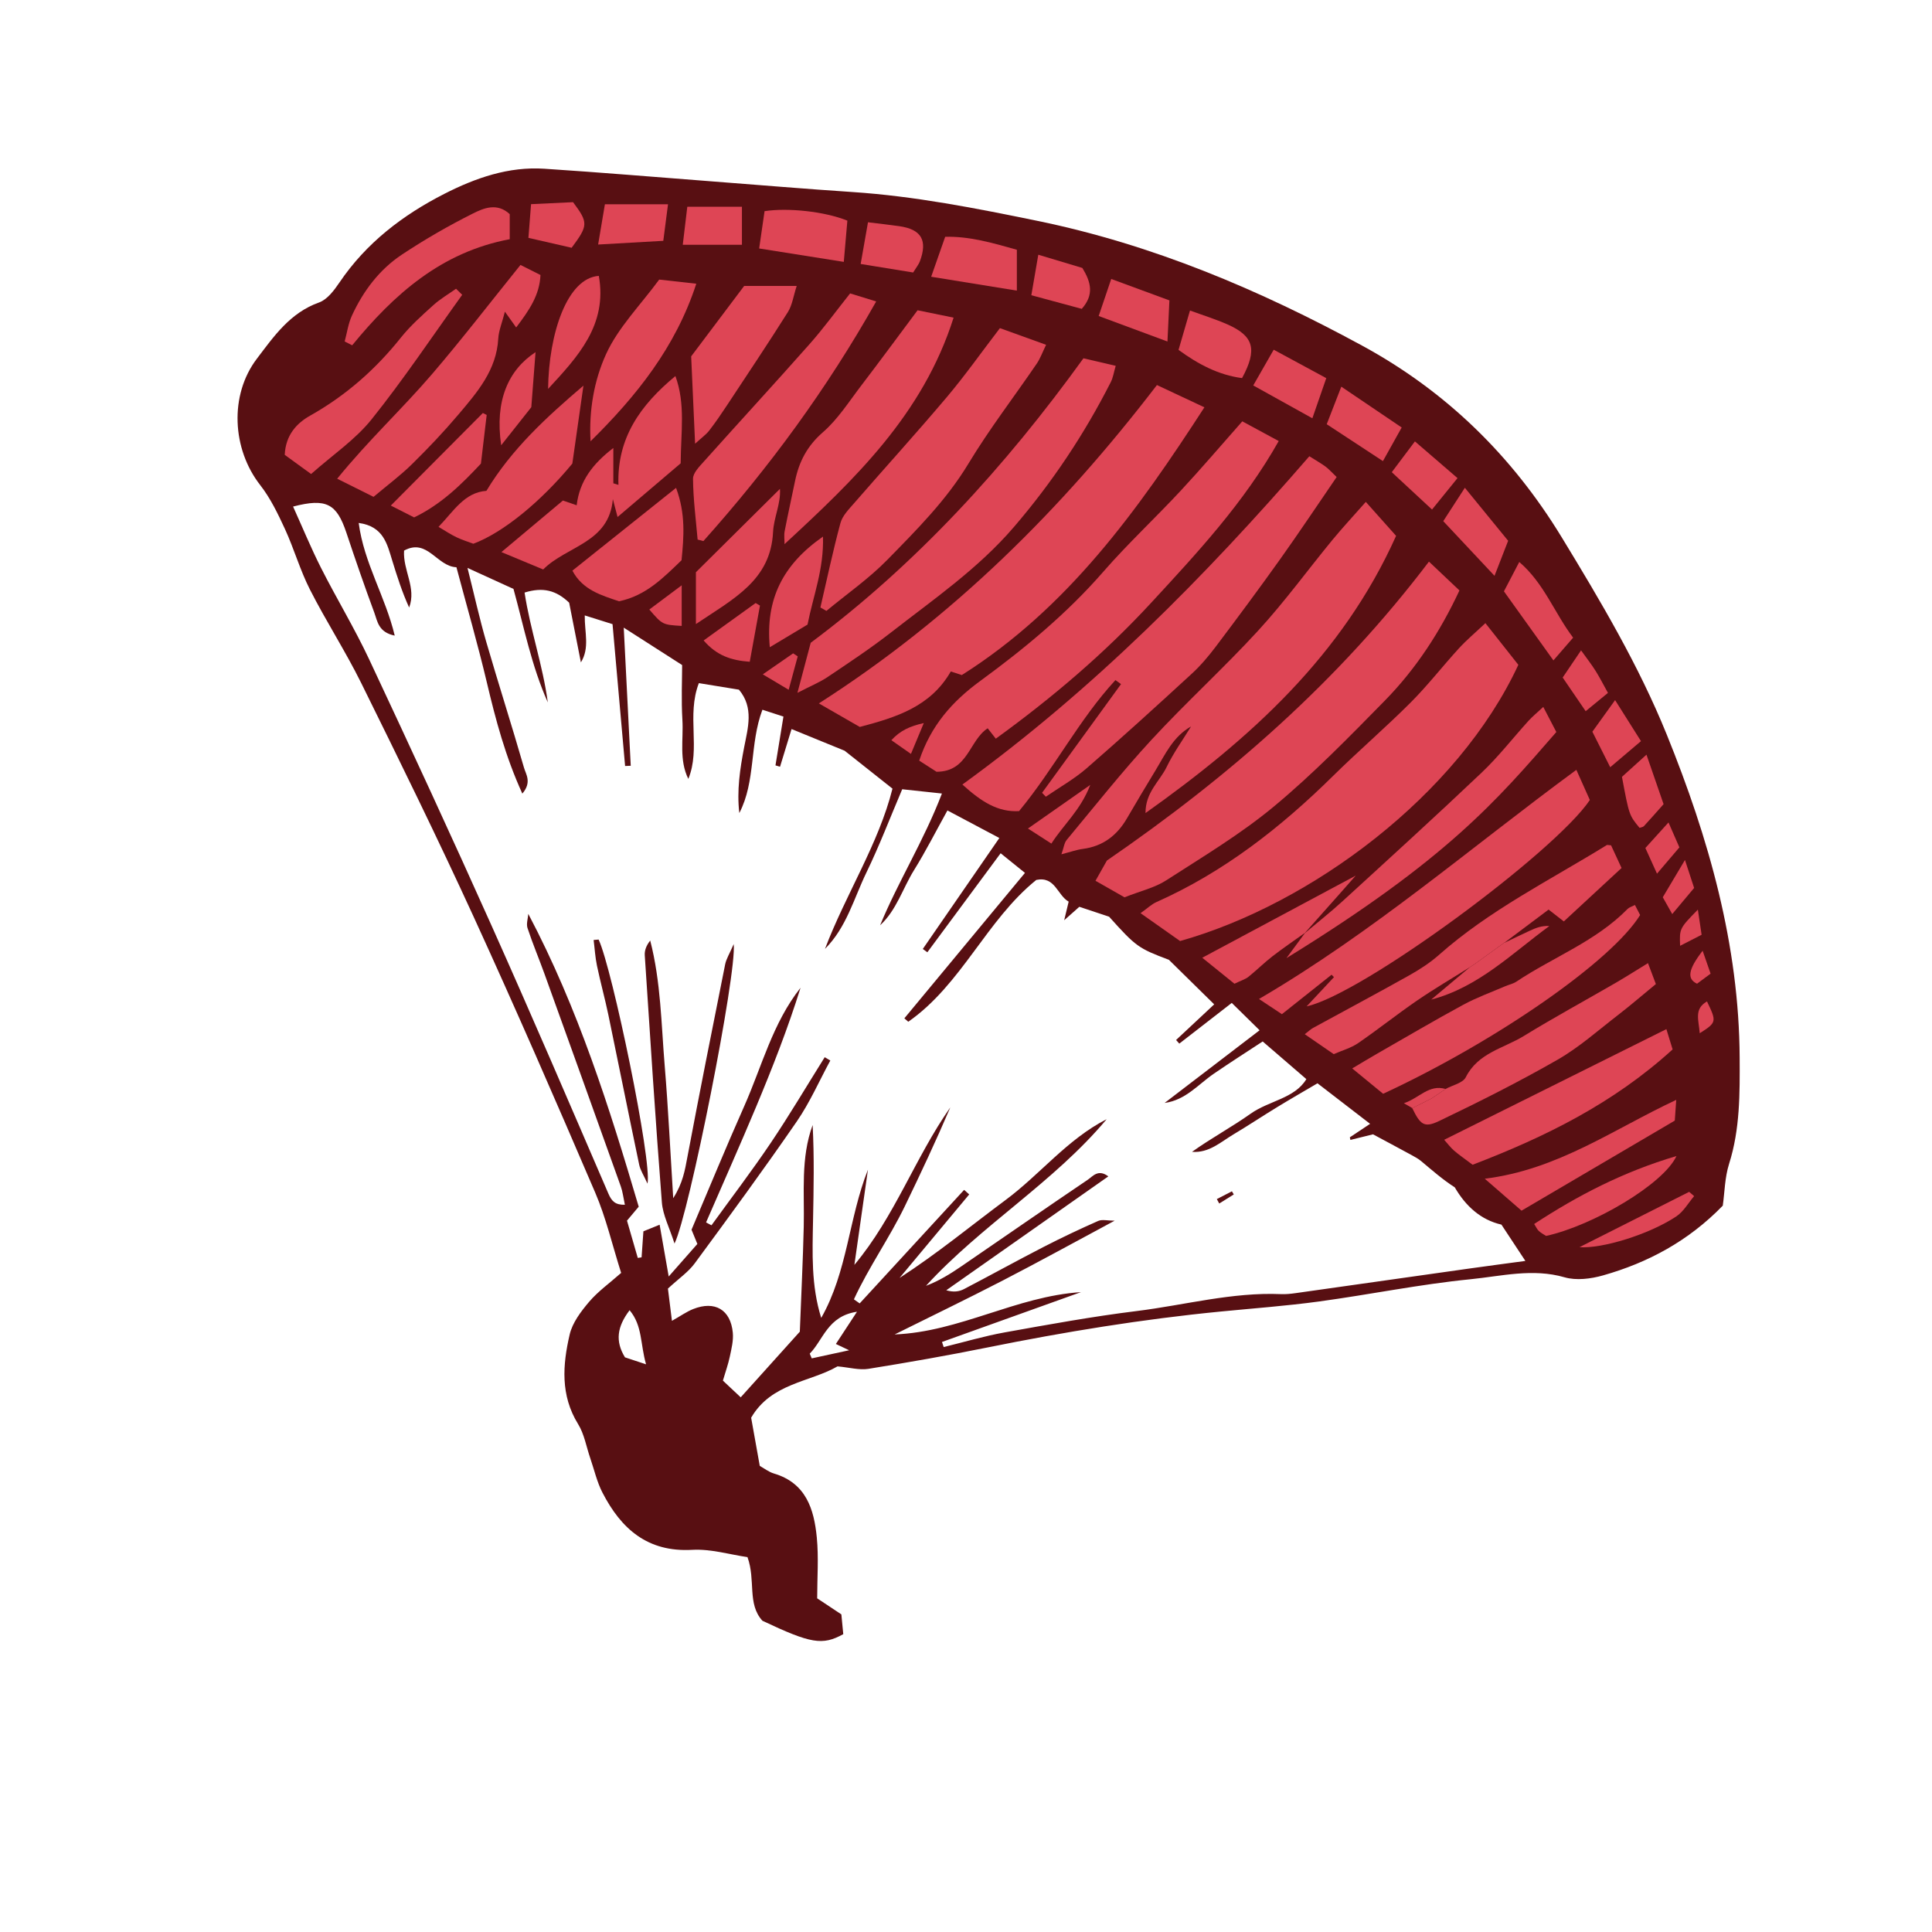 <svg version="1.1" id="svg" xmlns="http://www.w3.org/2000/svg" xmlns:xlink="http://www.w3.org/1999/xlink" x="0px" y="0px"
	 width="200px" height="200px" viewBox="0 0 200 200" enable-background="new 0 0 200 200" xml:space="preserve">
<path class="stroke" fill="#580f12"  fill-rule="evenodd" clip-rule="evenodd" d="M178.341,124.811c-3.558,3.661-7.735,5.899-12.397,7.219
	c-1.259,0.357-2.766,0.548-3.98,0.196c-3.308-0.955-6.537-0.117-9.74,0.201c-5.249,0.522-10.441,1.588-15.675,2.302
	c-3.387,0.461-6.802,0.71-10.206,1.043c-8.107,0.792-16.133,2.104-24.115,3.717c-4.094,0.828-8.212,1.551-12.338,2.214
	c-0.945,0.149-1.961-0.145-3.188-0.257c-2.843,1.645-6.858,1.72-8.943,5.315c0.279,1.568,0.576,3.213,0.892,4.987
	c0.45,0.249,0.924,0.628,1.464,0.789c3.325,0.984,4.155,3.688,4.44,6.621c0.202,2.074,0.039,4.183,0.039,6.301
	c0.87,0.577,1.625,1.078,2.504,1.662c0.064,0.663,0.134,1.39,0.197,2.047c-2.159,1.192-3.359,0.979-8.369-1.388
	c-1.6-1.759-0.673-4.18-1.547-6.587c-1.812-0.259-3.787-0.864-5.723-0.754c-4.629,0.261-7.358-2.178-9.291-5.925
	c-0.569-1.105-0.848-2.362-1.258-3.551s-0.618-2.502-1.264-3.546c-1.842-2.98-1.598-6.135-0.871-9.265
	c0.284-1.227,1.169-2.394,2.014-3.388c0.914-1.074,2.101-1.919,3.315-2.992c-0.928-2.927-1.568-5.714-2.679-8.3
	c-4.102-9.562-8.256-19.106-12.59-28.567c-3.729-8.135-7.674-16.171-11.638-24.196c-1.63-3.296-3.643-6.401-5.31-9.682
	c-1.021-2.006-1.642-4.213-2.586-6.264c-0.727-1.579-1.504-3.192-2.564-4.55c-2.91-3.728-3.207-9.311-0.341-13.081
	c1.76-2.319,3.44-4.756,6.438-5.822c0.85-0.302,1.566-1.265,2.117-2.077c2.762-4.081,6.537-6.966,10.846-9.164
	c3.231-1.648,6.658-2.847,10.366-2.602c5.859,0.383,11.711,0.88,17.565,1.327c4.771,0.365,9.541,0.769,14.315,1.084
	c6.467,0.428,12.79,1.68,19.125,2.979c11.95,2.453,23.032,7.148,33.666,12.935c8.644,4.702,15.481,11.361,20.642,19.836
	c4.026,6.608,7.963,13.243,10.871,20.418c4.347,10.728,7.49,21.764,7.545,33.457c0.017,3.677,0.049,7.38-1.095,10.982
	C178.547,121.898,178.535,123.45,178.341,124.811z M30.34,52.44c0.967,2.137,1.848,4.281,2.89,6.343
	c1.613,3.186,3.474,6.252,4.989,9.481c4.304,9.173,8.554,18.37,12.695,27.619c4.113,9.188,8.082,18.441,12.07,27.688
	c0.345,0.797,0.722,1.165,1.703,1.146c-0.165-0.769-0.227-1.354-0.42-1.895c-2.624-7.347-5.264-14.688-7.91-22.029
	c-0.57-1.579-1.226-3.129-1.75-4.724c-0.142-0.432,0.047-0.975,0.082-1.465c5.167,9.787,8.422,20.121,11.43,30.312
	c-0.584,0.696-0.891,1.062-1.213,1.445c0.389,1.346,0.753,2.603,1.117,3.859c0.132-0.019,0.261-0.041,0.393-0.06
	c0.062-0.874,0.123-1.749,0.189-2.695c0.479-0.194,0.906-0.366,1.68-0.682c0.316,1.804,0.59,3.369,0.939,5.359
	c1.171-1.328,2.082-2.363,2.967-3.368c-0.259-0.631-0.439-1.071-0.604-1.476c1.828-4.302,3.578-8.566,5.449-12.774
	c1.838-4.135,2.946-8.618,5.836-12.271c-1.316,4.213-2.919,8.305-4.613,12.357c-1.675,3.998-3.44,7.956-5.167,11.933
	c0.187,0.1,0.372,0.198,0.56,0.299c2.054-2.84,4.182-5.628,6.139-8.533c1.95-2.895,3.728-5.906,5.582-8.867
	c0.192,0.113,0.387,0.227,0.581,0.341c-1.147,2.113-2.119,4.35-3.478,6.321c-3.42,4.964-6.987,9.829-10.563,14.684
	c-0.651,0.888-1.619,1.542-2.769,2.607c0.091,0.723,0.24,1.923,0.416,3.338c0.904-0.511,1.519-0.951,2.201-1.222
	c2.243-0.89,3.874,0.064,4.1,2.45c0.076,0.808-0.137,1.658-0.309,2.47c-0.17,0.807-0.453,1.59-0.717,2.489
	c0.57,0.537,1.096,1.028,1.844,1.73c2.171-2.412,4.229-4.696,6.119-6.796c0.146-3.849,0.325-7.367,0.406-10.888
	c0.083-3.524-0.335-7.088,0.922-10.503c0.172,3.31,0.104,6.604,0.04,9.897c-0.063,3.353-0.206,6.712,0.847,10.069
	c2.729-4.797,2.844-10.322,4.837-15.344c-0.468,3.284-0.936,6.569-1.403,9.853c4.17-4.976,6.285-11.112,9.931-16.303
	c-1.485,3.467-3.075,6.86-4.709,10.232c-1.597,3.294-3.737,6.312-5.271,9.64c0.199,0.14,0.397,0.279,0.597,0.421
	c3.603-3.918,7.208-7.837,10.812-11.753c0.177,0.156,0.353,0.312,0.527,0.472c-2.404,2.882-4.808,5.764-7.213,8.647
	c3.885-2.509,7.364-5.386,10.983-8.073c3.586-2.663,6.398-6.294,10.459-8.362c-5.49,6.556-12.949,10.958-18.705,17.25
	c1.344-0.51,2.521-1.236,3.661-2.018c4.366-2.987,8.708-6.007,13.094-8.968c0.506-0.342,1.065-1.136,2.122-0.344
	c-5.686,3.994-11.231,7.892-16.777,11.79c0.762,0.224,1.343,0.135,1.835-0.122c2.75-1.433,5.465-2.936,8.222-4.355
	c1.86-0.958,3.756-1.854,5.67-2.7c0.41-0.181,0.968-0.026,1.704-0.026c-4.073,2.185-7.802,4.24-11.583,6.193
	c-3.702,1.915-7.458,3.726-11.191,5.583c6.752-0.27,12.592-3.952,19.288-4.38c-4.796,1.72-9.591,3.439-14.387,5.159
	c0.059,0.177,0.117,0.351,0.175,0.526c2.105-0.514,4.19-1.135,6.319-1.518c4.542-0.814,9.087-1.646,13.664-2.21
	c4.973-0.616,9.863-1.967,14.935-1.751c0.5,0.022,1.01-0.032,1.508-0.102c5.966-0.84,11.93-1.691,17.895-2.534
	c1.875-0.264,3.755-0.511,5.895-0.802c-0.939-1.427-1.665-2.524-2.479-3.758c-2.138-0.489-3.7-1.912-4.83-3.859
	c-1.243-0.795-2.339-1.761-3.458-2.697c-0.314-0.265-0.688-0.466-1.053-0.664c-1.318-0.72-2.647-1.425-3.952-2.127
	c-0.798,0.197-1.567,0.389-2.339,0.58c-0.02-0.09-0.041-0.18-0.06-0.27c0.711-0.475,1.423-0.948,2.098-1.396
	c-1.95-1.504-3.688-2.842-5.447-4.196c-1.335,0.785-2.784,1.618-4.211,2.489c-1.501,0.914-2.964,1.894-4.473,2.791
	c-1.341,0.798-2.537,1.95-4.305,1.816c1.973-1.411,4.108-2.558,6.068-3.949c1.898-1.349,4.562-1.572,5.768-3.58
	c-1.598-1.376-3.025-2.607-4.521-3.898c-1.574,1.036-3.33,2.154-5.047,3.33c-1.63,1.117-2.936,2.747-5.105,3.035
	c3.229-2.471,6.457-4.941,9.833-7.524c-1.08-1.062-1.941-1.906-2.882-2.831c-1.951,1.514-3.691,2.863-5.432,4.213
	c-0.112-0.125-0.222-0.251-0.331-0.376c1.35-1.264,2.701-2.526,3.944-3.688c-1.604-1.576-3.016-2.966-4.689-4.612
	c-3.163-1.192-3.405-1.362-6.191-4.463c-0.988-0.328-2.084-0.693-3.08-1.024c-0.551,0.489-0.935,0.828-1.568,1.39
	c0.209-0.867,0.321-1.338,0.463-1.924c-1.189-0.674-1.387-2.652-3.351-2.247c-5.173,4.172-7.722,10.82-13.253,14.68
	c-0.135-0.117-0.27-0.234-0.406-0.353c4.127-4.977,8.254-9.952,12.486-15.056c-0.854-0.688-1.611-1.3-2.518-2.033
	c-2.589,3.498-5.088,6.874-7.586,10.25c-0.156-0.114-0.314-0.228-0.472-0.342c2.621-3.798,5.239-7.596,7.924-11.487
	c-1.886-0.999-3.489-1.852-5.374-2.852c-1.172,2.111-2.224,4.192-3.449,6.165c-1.18,1.898-1.818,4.158-3.522,5.724
	c1.878-4.554,4.519-8.725,6.401-13.642c-1.543-0.166-2.751-0.296-4.112-0.442c-1.263,2.969-2.365,5.858-3.71,8.632
	c-1.3,2.685-2.059,5.678-4.285,7.893c2.172-5.698,5.558-10.886,6.988-16.588c-1.782-1.413-3.336-2.645-4.953-3.925
	c-1.713-0.699-3.542-1.446-5.495-2.243c-0.394,1.288-0.792,2.595-1.192,3.9c-0.156-0.046-0.313-0.092-0.472-0.139
	c0.265-1.622,0.53-3.245,0.824-5.055c-0.722-0.234-1.395-0.453-2.176-0.706c-1.344,3.562-0.674,7.397-2.391,10.694
	c-0.272-2.323,0.067-4.561,0.504-6.829c0.378-1.966,1.027-4.08-0.545-5.943c-1.464-0.238-2.836-0.462-4.148-0.676
	c-1.29,3.366,0.202,6.773-1.09,9.914c-0.978-1.975-0.49-4.082-0.614-6.114c-0.125-2.066-0.027-4.146-0.027-5.672
	c-2.277-1.459-4.053-2.597-6.044-3.873c0.245,4.854,0.485,9.576,0.724,14.299c-0.194,0.008-0.389,0.017-0.584,0.024
	c-0.432-4.875-0.864-9.748-1.301-14.684c-1.016-0.319-1.851-0.58-2.877-0.904c-0.023,1.774,0.533,3.352-0.398,4.862
	c-0.414-2.11-0.831-4.22-1.216-6.18c-1.343-1.285-2.71-1.635-4.614-1.048c0.583,3.846,1.888,7.522,2.405,11.37
	c-1.693-3.785-2.481-7.851-3.554-11.747c-1.5-0.686-2.883-1.315-4.759-2.172c0.714,2.84,1.247,5.265,1.938,7.645
	c1.265,4.354,2.652,8.671,3.907,13.027c0.2,0.7,0.836,1.509-0.169,2.69c-1.754-3.85-2.757-7.634-3.666-11.474
	c-0.946-3.992-2.087-7.938-3.157-11.96c-2.035-0.078-3-3.046-5.42-1.723c-0.131,2.055,1.302,3.843,0.525,5.893
	c-0.722-1.581-1.244-3.213-1.746-4.85c-0.53-1.717-0.904-3.555-3.476-3.905c0.544,4.153,2.758,7.604,3.73,11.663
	c-1.697-0.345-1.787-1.493-2.11-2.365c-1.018-2.749-1.973-5.522-2.9-8.303C34.846,52.131,33.772,51.546,30.34,52.44z
	 M88.715,135.791c-3.048,0.457-3.477,2.903-4.892,4.34c0.069,0.163,0.138,0.325,0.209,0.487c1.175-0.255,2.351-0.51,3.872-0.839
	c-0.68-0.324-0.961-0.455-1.375-0.651C87.185,138.129,87.8,137.188,88.715,135.791z M66.88,141.234
	c-0.615-2.143-0.355-3.976-1.703-5.602c-1.302,1.716-1.505,3.21-0.479,4.88C65.211,140.684,65.749,140.861,66.88,141.234z"/>
<path class="stroke" fill="#580f12"  fill-rule="evenodd" clip-rule="evenodd" d="M75.954,97.732c0.334,3.026-4.611,27.902-6.129,30.999
	c-0.526-1.655-1.204-2.934-1.308-4.256c-0.665-8.521-1.211-17.052-1.771-25.582c-0.032-0.5,0.158-1.019,0.564-1.527
	c1.104,4.273,1.141,8.642,1.5,12.965c0.365,4.399,0.574,8.812,0.881,13.705c1.002-1.572,1.213-2.904,1.47-4.272
	c1.255-6.652,2.576-13.292,3.906-19.93C75.183,99.257,75.524,98.729,75.954,97.732z"/>
<path class="stroke" fill="#580f12"  fill-rule="evenodd" clip-rule="evenodd" d="M61.969,97.263c1.408,2.99,5.551,22.974,5.059,25.267
	c-0.382-0.852-0.738-1.379-0.858-1.953c-1.083-5.156-2.112-10.325-3.185-15.482c-0.358-1.72-0.829-3.414-1.188-5.132
	c-0.183-0.871-0.232-1.771-0.345-2.656C61.624,97.292,61.796,97.277,61.969,97.263z"/>
<path class="stroke" fill="#580f12"  fill-rule="evenodd" clip-rule="evenodd" d="M125.966,124.129c0.521-0.268,1.042-0.536,1.562-0.805
	c0.064,0.108,0.129,0.216,0.192,0.325c-0.502,0.312-1.003,0.625-1.505,0.938C126.131,124.435,126.049,124.282,125.966,124.129z"/>
<path class="stroke" fill="#580f12"  fill-rule="evenodd" clip-rule="evenodd" d="M146.109,114.76c0.699-0.351,1.398-0.702,2.098-1.052
	C147.508,114.058,146.809,114.409,146.109,114.76z"/>
<path fill-rule="evenodd" clip-rule="evenodd" fill="#de4555" class="fill" d="M122.162,97.416c-1.309-0.922-2.584-1.822-4.093-2.885
	c0.737-0.524,1.146-0.926,1.636-1.145c6.987-3.111,12.885-7.73,18.291-13.06c2.621-2.586,5.423-4.989,8.024-7.592
	c1.773-1.772,3.317-3.771,5.012-5.623c0.78-0.854,1.675-1.6,2.737-2.603c1.24,1.573,2.354,2.98,3.409,4.314
	C150.926,82.295,135.74,93.593,122.162,97.416z"/>
<path fill-rule="evenodd" clip-rule="evenodd" fill="#de4555" class="fill" d="M119.766,39.86c1.746,0.819,3.173,1.488,4.914,2.305
	c-6.897,10.647-14.124,20.77-25.113,27.716c-0.26-0.084-0.708-0.229-1.141-0.37c-2.113,3.67-5.68,4.753-9.422,5.742
	c-1.291-0.742-2.568-1.478-4.236-2.437C98.594,63.973,109.867,52.773,119.766,39.86z"/>
<path fill-rule="evenodd" clip-rule="evenodd" fill="#de4555" class="fill" d="M135.542,47.231c0.7,0.441,1.205,0.726,1.669,1.065
	c0.325,0.236,0.594,0.551,1.158,1.087c-1.958,2.855-3.85,5.7-5.83,8.479c-2.185,3.067-4.432,6.091-6.698,9.098
	c-0.755,1.001-1.583,1.973-2.507,2.818c-3.579,3.288-7.171,6.562-10.84,9.748c-1.29,1.12-2.812,1.976-4.229,2.949
	c-0.13-0.134-0.26-0.268-0.39-0.403c2.725-3.751,5.449-7.502,8.173-11.253c-0.191-0.14-0.385-0.278-0.578-0.417
	c-3.765,4.082-6.302,9.109-9.977,13.564c-2.203,0.126-3.917-0.983-5.867-2.752C113.17,71.39,124.657,59.795,135.542,47.231z"/>
<path fill-rule="evenodd" clip-rule="evenodd" fill="#de4555" class="fill" d="M147.925,58.138c1.315,1.243,2.21,2.089,3.156,2.984
	c-1.983,4.254-4.5,8.126-7.754,11.437c-3.696,3.766-7.401,7.564-11.454,10.929c-3.459,2.872-7.374,5.212-11.169,7.658
	c-1.168,0.752-2.61,1.077-4.294,1.743c-0.821-0.47-1.854-1.058-3.005-1.712c0.567-1.005,0.97-1.719,1.183-2.096
	C127.325,80.328,138.552,70.497,147.925,58.138z"/>
<path fill-rule="evenodd" clip-rule="evenodd" fill="#de4555" class="fill" d="M128.602,43.617c1.298,0.701,2.375,1.284,3.771,2.04
	c-3.612,6.406-8.435,11.574-13.241,16.781c-4.827,5.228-10.206,9.792-16.047,14.03c-0.204-0.262-0.473-0.604-0.84-1.075
	c-1.931,1.253-2.014,4.493-5.295,4.501c-0.404-0.26-1.081-0.694-1.794-1.155c1.205-3.615,3.394-6.11,6.333-8.258
	c4.586-3.351,8.966-6.979,12.734-11.306c2.527-2.899,5.358-5.534,7.982-8.354C124.361,48.505,126.414,46.09,128.602,43.617z"/>
<path fill-rule="evenodd" clip-rule="evenodd" fill="#de4555" class="fill" d="M123.3,75.2c-1.864,1.055-2.67,2.882-3.682,4.548
	c-0.997,1.645-1.985,3.295-2.951,4.959c-1.031,1.778-2.488,2.897-4.569,3.172c-0.634,0.081-1.248,0.306-2.22,0.556
	c0.247-0.695,0.29-1.182,0.548-1.49c2.896-3.481,5.71-7.041,8.779-10.365c3.579-3.876,7.5-7.437,11.065-11.327
	c2.717-2.962,5.093-6.234,7.648-9.345c1.058-1.284,2.194-2.504,3.469-3.952c1.157,1.298,2.138,2.396,3.135,3.515
	c-5.546,12.372-15.038,20.957-25.938,28.695c-0.022-2.15,1.474-3.292,2.185-4.766C121.478,77.933,122.446,76.595,123.3,75.2z"/>
<path fill-rule="evenodd" clip-rule="evenodd" fill="#de4555" class="fill" d="M82.55,71.721c0.521-1.958,0.899-3.386,1.375-5.181
	c10.865-8.098,20.1-18.176,28.233-29.449c1.079,0.253,2.112,0.492,3.34,0.779c-0.193,0.657-0.271,1.217-0.513,1.693
	c-2.739,5.391-6.061,10.371-10.014,14.979c-3.701,4.316-8.317,7.487-12.73,10.925c-2.104,1.64-4.337,3.119-6.554,4.609
	C84.867,70.629,83.93,71.007,82.55,71.721z"/>
<path fill-rule="evenodd" clip-rule="evenodd" fill="#de4555" class="fill" d="M84.928,62.885c0.678-2.917,1.293-5.847,2.073-8.734
	c0.203-0.757,0.861-1.422,1.405-2.048c3.193-3.672,6.465-7.272,9.604-10.988c1.885-2.233,3.575-4.63,5.501-7.146
	c1.508,0.544,3.047,1.099,4.781,1.725c-0.388,0.795-0.605,1.418-0.964,1.944c-2.361,3.461-4.929,6.798-7.09,10.379
	c-2.282,3.775-5.349,6.832-8.372,9.924c-1.913,1.955-4.199,3.545-6.317,5.299C85.344,63.121,85.135,63.001,84.928,62.885z"/>
<path fill-rule="evenodd" clip-rule="evenodd" fill="#de4555" class="fill" d="M163.184,79.694c0.511,1.143,0.973,2.176,1.396,3.122
	c-3.627,5.411-23.516,20.084-29.32,21.364c1.185-1.267,2.009-2.146,2.832-3.026c-0.082-0.084-0.164-0.169-0.246-0.253
	c-1.656,1.315-3.312,2.632-5.143,4.087c-0.779-0.518-1.477-0.98-2.371-1.573C142.171,96.49,152.246,87.732,163.184,79.694z"/>
<path fill-rule="evenodd" clip-rule="evenodd" fill="#de4555" class="fill" d="M98.715,32.882c-3.171,10.014-10.229,16.727-17.499,23.445
	c0-0.45-0.072-0.914,0.013-1.347c0.33-1.726,0.718-3.438,1.068-5.159c0.41-2.013,1.258-3.657,2.893-5.079
	c1.552-1.349,2.699-3.172,3.968-4.832c1.927-2.522,3.806-5.081,5.829-7.791C96.168,32.361,97.337,32.599,98.715,32.882z"/>
<path fill-rule="evenodd" clip-rule="evenodd" fill="#de4555" class="fill" d="M88.003,30.373c0.917,0.283,1.617,0.499,2.699,0.832
	c-5.116,9.08-11.108,17.225-17.886,24.804c-0.2-0.051-0.398-0.103-0.599-0.153c-0.18-2.098-0.458-4.194-0.476-6.294
	c-0.007-0.606,0.671-1.278,1.152-1.817c3.623-4.049,7.305-8.048,10.907-12.117C85.236,34.007,86.515,32.247,88.003,30.373z"/>
<path fill-rule="evenodd" clip-rule="evenodd" fill="#de4555" class="fill" d="M53.879,27.427c0.816,0.41,1.404,0.704,2.072,1.041
	c-0.093,2.069-1.145,3.622-2.517,5.43c-0.363-0.511-0.641-0.898-1.166-1.634c-0.291,1.145-0.641,1.96-0.688,2.791
	c-0.181,3.264-2.179,5.557-4.124,7.855c-1.514,1.788-3.135,3.498-4.808,5.142c-1.183,1.165-2.53,2.163-3.978,3.382
	c-1.16-0.579-2.303-1.148-3.765-1.877c3.245-3.997,6.742-7.234,9.823-10.832C47.836,35.098,50.749,31.309,53.879,27.427z"/>
<path fill-rule="evenodd" clip-rule="evenodd" fill="#de4555" class="fill" d="M58.273,51.814c0.464,0.159,0.843,0.291,1.424,0.492
	c0.295-2.502,1.662-4.297,3.795-5.929c0,1.341,0,2.497,0,3.654c0.177,0.054,0.354,0.107,0.529,0.163
	c-0.163-4.853,2.274-8.267,5.896-11.265c1.06,2.902,0.567,5.79,0.545,9.034c-1.99,1.692-4.127,3.509-6.532,5.556
	c-0.242-0.914-0.365-1.384-0.488-1.852c-0.382,4.555-4.782,4.833-7.211,7.284c-1.413-0.587-2.702-1.123-4.325-1.799
	C54.152,55.27,56.148,53.596,58.273,51.814z"/>
<path fill-rule="evenodd" clip-rule="evenodd" fill="#de4555" class="fill" d="M152.162,100.119c-1.822,1.146-3.682,2.233-5.457,3.449
	c-2.074,1.422-4.044,2.997-6.119,4.42c-0.732,0.502-1.641,0.75-2.52,1.135c-0.992-0.683-1.875-1.288-2.997-2.062
	c0.415-0.318,0.62-0.522,0.863-0.653c3.304-1.807,6.626-3.574,9.91-5.417c1.093-0.611,2.173-1.303,3.104-2.129
	c5.241-4.649,11.493-7.738,17.386-11.38c0.055-0.033,0.158,0.008,0.444,0.026c0.298,0.645,0.638,1.379,1.086,2.347
	c-1.994,1.846-3.946,3.651-5.976,5.53c-0.58-0.451-1-0.78-1.576-1.226c-1.545,1.159-3.07,2.303-4.597,3.447l0.093-0.082
	c-1.041,0.752-2.081,1.505-3.123,2.257C152.51,99.896,152.337,100.007,152.162,100.119z"/>
<path fill-rule="evenodd" clip-rule="evenodd" fill="#de4555" class="fill" d="M169.248,93.684c0.197,0.381,0.381,0.732,0.537,1.039
	c-2.949,4.768-14.856,13.05-26.604,18.505c-0.922-0.757-1.922-1.577-3.199-2.626c1.042-0.619,1.803-1.081,2.574-1.524
	c2.971-1.699,5.919-3.439,8.928-5.07c1.385-0.75,2.886-1.288,4.337-1.915c0.381-0.165,0.813-0.246,1.15-0.472
	c3.815-2.548,8.233-4.172,11.519-7.532C168.651,93.925,168.913,93.858,169.248,93.684z"/>
<path fill-rule="evenodd" clip-rule="evenodd" fill="#de4555" class="fill" d="M135.022,96.641c1.331-1.121,2.704-2.198,3.987-3.374
	c4.814-4.405,9.643-8.796,14.374-13.288c1.745-1.656,3.234-3.582,4.855-5.368c0.39-0.432,0.847-0.8,1.522-1.43
	c0.507,0.972,0.941,1.812,1.352,2.598c-6.174,7.095-11.287,13.149-27.94,23.407c0.649-0.879,1.296-1.76,1.946-2.64L135.022,96.641z"
	/>
<path fill-rule="evenodd" clip-rule="evenodd" fill="#de4555" class="fill" d="M152.444,120.574c-0.856-0.647-1.412-1.022-1.913-1.457
	c-0.366-0.317-0.662-0.718-1.03-1.127c7.647-3.809,15.187-7.562,23.003-11.455c0.217,0.703,0.439,1.429,0.645,2.1
	C167.006,114.228,159.949,117.702,152.444,120.574z"/>
<path fill-rule="evenodd" clip-rule="evenodd" fill="#de4555" class="fill" d="M149.648,112.729c0.717-0.394,1.787-0.611,2.09-1.215
	c1.271-2.53,3.92-2.988,6.001-4.266c3.116-1.911,6.333-3.661,9.499-5.494c1.074-0.625,2.123-1.294,3.361-2.051
	c0.304,0.807,0.524,1.393,0.816,2.165c-1.348,1.105-2.605,2.195-3.92,3.208c-2.057,1.584-4.022,3.345-6.258,4.625
	c-3.986,2.286-8.105,4.354-12.25,6.341c-1.558,0.748-1.961,0.385-2.795-1.338l-0.084,0.054c0.699-0.35,1.398-0.701,2.098-1.051
	C148.687,113.382,149.167,113.056,149.648,112.729z"/>
<path fill-rule="evenodd" clip-rule="evenodd" fill="#de4555" class="fill" d="M59.248,47.989c-3.265,3.959-7.168,7.146-10.246,8.299
	c-0.527-0.198-1.163-0.393-1.758-0.678c-0.595-0.283-1.145-0.657-1.848-1.069c1.564-1.616,2.677-3.567,4.957-3.729
	c2.614-4.329,6.211-7.622,10.044-10.891C60.016,42.592,59.635,45.264,59.248,47.989z"/>
<path fill-rule="evenodd" clip-rule="evenodd" fill="#de4555" class="fill" d="M71.956,45.931c-0.146-3.251-0.274-6.12-0.406-9.041
	c1.846-2.452,3.695-4.908,5.486-7.29c1.827,0,3.478,0,5.438,0c-0.339,1.041-0.458,1.981-0.916,2.711
	c-2.044,3.244-4.178,6.432-6.292,9.633c-0.592,0.894-1.194,1.783-1.851,2.63C73.091,44.992,72.633,45.311,71.956,45.931z"/>
<path fill-rule="evenodd" clip-rule="evenodd" fill="#de4555" class="fill" d="M47.847,30.518c-3.104,4.313-6.06,8.748-9.379,12.891
	c-1.688,2.105-4.034,3.685-6.263,5.661c-1.024-0.746-1.93-1.403-2.729-1.984c0.094-2.097,1.289-3.303,2.628-4.058
	c3.694-2.077,6.767-4.783,9.396-8.078c0.983-1.23,2.184-2.298,3.358-3.36c0.713-0.646,1.563-1.138,2.352-1.7
	C47.423,30.098,47.634,30.308,47.847,30.518z"/>
<path fill-rule="evenodd" clip-rule="evenodd" fill="#de4555" class="fill" d="M61.134,45.681c-0.179-3.18,0.366-6.312,1.608-9.028
	c1.258-2.755,3.536-5.041,5.498-7.711c1.163,0.128,2.374,0.265,3.839,0.428C69.942,35.941,65.891,40.99,61.134,45.681z"/>
<path fill-rule="evenodd" clip-rule="evenodd" fill="#de4555" class="fill" d="M69.985,50.504c1.004,2.682,0.808,5.059,0.568,7.491
	c-1.883,1.815-3.688,3.674-6.475,4.249c-1.829-0.623-3.768-1.168-4.824-3.172C62.779,56.26,66.222,53.512,69.985,50.504z"/>
<path fill-rule="evenodd" clip-rule="evenodd" fill="#de4555" class="fill" d="M35.681,35.348c0.242-0.895,0.368-1.844,0.749-2.675
	c1.172-2.547,2.844-4.771,5.182-6.322c2.354-1.561,4.816-2.984,7.342-4.248c1.111-0.556,2.504-1.152,3.813,0.064
	c0,0.822,0,1.701,0,2.595c-7.081,1.328-11.989,5.707-16.31,10.983C36.197,35.611,35.939,35.479,35.681,35.348z"/>
<path fill-rule="evenodd" clip-rule="evenodd" fill="#de4555" class="fill" d="M72.041,64.602c0-2.226,0-3.882,0-5.365
	c2.952-2.93,5.782-5.735,8.7-8.631c0.103,1.527-0.64,2.971-0.714,4.467C79.781,60.075,75.962,61.965,72.041,64.602z"/>
<path fill-rule="evenodd" clip-rule="evenodd" fill="#de4555" class="fill" d="M173.523,113.858c-0.07,0.991-0.119,1.684-0.149,2.147
	c-5.438,3.195-10.6,6.227-15.867,9.323c-1.286-1.121-2.329-2.026-3.804-3.308C161.271,121.084,166.973,116.923,173.523,113.858z"/>
<path fill-rule="evenodd" clip-rule="evenodd" fill="#de4555" class="fill" d="M135.119,96.546c-1.139,0.815-2.298,1.6-3.403,2.455
	c-0.858,0.666-1.632,1.441-2.48,2.121c-0.315,0.251-0.737,0.371-1.446,0.714c-1.054-0.851-2.18-1.761-3.332-2.692
	c5.268-2.818,10.309-5.517,15.884-8.5c-0.79,0.895-1.237,1.404-1.686,1.91c-1.21,1.362-2.421,2.725-3.633,4.087L135.119,96.546z"/>
<path fill-rule="evenodd" clip-rule="evenodd" fill="#de4555" class="fill" d="M87.719,22.841c-0.114,1.319-0.225,2.603-0.37,4.269
	c-3.062-0.484-5.872-0.932-8.761-1.389c0.215-1.482,0.388-2.68,0.559-3.862C81.523,21.495,85.322,21.871,87.719,22.841z"/>
<path fill-rule="evenodd" clip-rule="evenodd" fill="#de4555" class="fill" d="M50.381,42.959c-0.192,1.622-0.384,3.243-0.595,5.031
	c-1.981,2.121-4.099,4.217-6.916,5.572c-0.735-0.372-1.389-0.704-2.413-1.225c3.289-3.307,6.408-6.444,9.529-9.582
	C50.117,42.824,50.249,42.892,50.381,42.959z"/>
<path fill-rule="evenodd" clip-rule="evenodd" fill="#de4555" class="fill" d="M173.547,119.673c-1.33,2.893-8.605,7.195-13.497,8.269
	c-0.211-0.138-0.509-0.291-0.749-0.509c-0.175-0.156-0.272-0.398-0.485-0.727C163.32,123.763,167.992,121.319,173.547,119.673z"/>
<path fill-rule="evenodd" clip-rule="evenodd" fill="#de4555" class="fill" d="M105.264,25.854c0,1.443,0,2.657,0,4.231
	c-3.054-0.495-5.848-0.947-8.869-1.437c0.521-1.491,0.951-2.715,1.45-4.135C100.297,24.447,102.66,25.117,105.264,25.854z"/>
<path fill-rule="evenodd" clip-rule="evenodd" fill="#de4555" class="fill" d="M122.002,36.221c0.434-1.495,0.777-2.676,1.185-4.077
	c1.307,0.479,2.626,0.887,3.88,1.439c2.718,1.199,3.121,2.586,1.51,5.557C126.149,38.823,124.028,37.702,122.002,36.221z"/>
<path fill-rule="evenodd" clip-rule="evenodd" fill="#de4555" class="fill" d="M85.195,55.547c0.102,3.389-1.02,6.149-1.6,9.111
	c-1.288,0.771-2.539,1.52-3.907,2.341C79.228,62.027,81.03,58.455,85.195,55.547z"/>
<path fill-rule="evenodd" clip-rule="evenodd" fill="#de4555" class="fill" d="M56.738,40.259c0.072-5.75,1.977-11.477,5.251-11.7
	C62.9,33.648,59.809,36.936,56.738,40.259z"/>
<path fill-rule="evenodd" clip-rule="evenodd" fill="#de4555" class="fill" d="M162.849,66.01c-0.692,0.801-1.273,1.47-2.04,2.354
	c-1.781-2.487-3.463-4.834-5.122-7.149c0.543-1.037,0.998-1.909,1.587-3.038C159.85,60.38,160.927,63.482,162.849,66.01z"/>
<path fill-rule="evenodd" clip-rule="evenodd" fill="#de4555" class="fill" d="M137.342,43.915c0.501-1.291,0.945-2.439,1.51-3.887
	c2.106,1.424,4.062,2.745,6.25,4.226c-0.75,1.343-1.328,2.382-1.941,3.479C141.102,46.384,139.312,45.211,137.342,43.915z"/>
<path fill-rule="evenodd" clip-rule="evenodd" fill="#de4555" class="fill" d="M121.057,31.097c-0.063,1.332-0.123,2.597-0.202,4.256
	c-2.638-0.978-4.845-1.796-7.12-2.64c0.456-1.347,0.841-2.481,1.299-3.834C117.043,29.62,118.961,30.324,121.057,31.097z"/>
<path fill-rule="evenodd" clip-rule="evenodd" fill="#de4555" class="fill" d="M156.122,55.981c-0.546,1.405-0.921,2.368-1.41,3.627
	c-1.846-1.969-3.524-3.76-5.306-5.659c0.697-1.076,1.355-2.092,2.236-3.454C153.319,52.549,154.774,54.33,156.122,55.981z"/>
<path fill-rule="evenodd" clip-rule="evenodd" fill="#de4555" class="fill" d="M129.736,39.901c0.715-1.248,1.365-2.385,2.117-3.699
	c1.732,0.936,3.512,1.897,5.443,2.944c-0.496,1.432-0.92,2.651-1.441,4.154C133.708,42.108,131.777,41.035,129.736,39.901z"/>
<path fill-rule="evenodd" clip-rule="evenodd" fill="#de4555" class="fill" d="M61.918,25.314c0.289-1.715,0.492-2.919,0.701-4.166
	c2.061,0,4.094,0,6.534,0c-0.185,1.428-0.332,2.571-0.489,3.782C66.251,25.068,64.214,25.185,61.918,25.314z"/>
<path fill-rule="evenodd" clip-rule="evenodd" fill="#de4555" class="fill" d="M94.529,28.209c-1.797-0.293-3.49-0.568-5.433-0.883
	c0.261-1.485,0.496-2.821,0.758-4.316c1.161,0.144,2.205,0.255,3.242,0.404c2.287,0.329,2.948,1.465,2.124,3.654
	C95.106,27.37,94.884,27.632,94.529,28.209z"/>
<path fill-rule="evenodd" clip-rule="evenodd" fill="#de4555" class="fill" d="M76.805,21.404c0,1.478,0,2.664,0,3.934c-2.154,0-4.042,0-6.125,0
	c0.17-1.427,0.312-2.616,0.469-3.934C72.976,21.404,74.701,21.404,76.805,21.404z"/>
<path fill-rule="evenodd" clip-rule="evenodd" fill="#de4555" class="fill" d="M150.881,49.494c-0.938,1.156-1.703,2.101-2.638,3.253
	c-1.364-1.266-2.696-2.502-4.167-3.866c0.819-1.092,1.548-2.061,2.396-3.188C148.057,47.06,149.483,48.288,150.881,49.494z"/>
<path fill-rule="evenodd" clip-rule="evenodd" fill="#de4555" class="fill" d="M106.764,30.562c0.27-1.568,0.464-2.7,0.72-4.192
	c1.663,0.498,3.195,0.958,4.562,1.369c0.911,1.497,1.223,2.778-0.062,4.233C110.371,31.536,108.658,31.074,106.764,30.562z"/>
<path fill-rule="evenodd" clip-rule="evenodd" fill="#de4555" class="fill" d="M59.176,25.649c-1.334-0.306-2.814-0.645-4.474-1.025
	c0.101-1.287,0.177-2.252,0.273-3.489c1.554-0.075,3.009-0.143,4.348-0.206C60.905,23.054,60.903,23.324,59.176,25.649z"/>
<path fill-rule="evenodd" clip-rule="evenodd" fill="#de4555" class="fill" d="M172.213,83.246c-0.824,0.926-1.421,1.612-2.037,2.276
	c-0.101,0.107-0.3,0.119-0.452,0.175c-1.079-1.311-1.079-1.311-1.82-5.278c0.718-0.649,1.494-1.354,2.537-2.296
	C171.064,79.922,171.621,81.532,172.213,83.246z"/>
<path fill-rule="evenodd" clip-rule="evenodd" fill="#de4555" class="fill" d="M55.439,36.456c-0.153,1.973-0.278,3.622-0.438,5.697
	c-0.836,1.057-1.908,2.411-3.118,3.94C51.201,41.48,52.625,38.294,55.439,36.456z"/>
<path fill-rule="evenodd" clip-rule="evenodd" fill="#de4555" class="fill" d="M72.841,66.3c1.934-1.391,3.657-2.632,5.38-3.873
	c0.15,0.088,0.301,0.175,0.451,0.263c-0.346,1.903-0.693,3.807-1.058,5.816C75.65,68.362,74.183,67.849,72.841,66.3z"/>
<path fill-rule="evenodd" clip-rule="evenodd" fill="#de4555" class="fill" d="M167.193,72.476c1.012,1.604,1.832,2.906,2.68,4.246
	c-1.071,0.909-1.99,1.688-3.184,2.7c-0.635-1.264-1.206-2.396-1.848-3.675C165.571,74.731,166.272,73.756,167.193,72.476z"/>
<path fill-rule="evenodd" clip-rule="evenodd" fill="#de4555" class="fill" d="M175.375,123.824c-0.604,0.707-1.089,1.591-1.832,2.088
	c-2.809,1.877-7.709,3.372-10.035,3.194c3.814-1.924,7.583-3.824,11.352-5.726C175.03,123.528,175.203,123.677,175.375,123.824z"/>
<path fill-rule="evenodd" clip-rule="evenodd" fill="#de4555" class="fill" d="M152.162,100.119c0.175-0.112,0.348-0.224,0.521-0.337
	c1.042-0.752,2.082-1.505,3.123-2.257l-0.093,0.082c0.884-0.421,1.767-0.85,2.655-1.262c0.611-0.281,1.234-0.536,2.02-0.482
	c-3.889,2.845-7.326,6.324-12.232,7.617C149.492,102.361,150.828,101.241,152.162,100.119z"/>
<path fill-rule="evenodd" clip-rule="evenodd" fill="#de4555" class="fill" d="M161.768,70.138c0.597-0.881,1.146-1.694,1.902-2.812
	c0.59,0.824,1.075,1.44,1.492,2.102c0.436,0.691,0.806,1.423,1.293,2.3c-0.721,0.591-1.421,1.164-2.307,1.893
	C163.422,72.556,162.613,71.376,161.768,70.138z"/>
<path fill-rule="evenodd" clip-rule="evenodd" fill="#de4555" class="fill" d="M108.838,87.329c-0.96-0.616-1.582-1.02-2.424-1.562
	c2.084-1.458,4.021-2.813,6.451-4.514C111.846,83.893,110.132,85.312,108.838,87.329z"/>
<path fill-rule="evenodd" clip-rule="evenodd" fill="#de4555" class="fill" d="M173.85,87.72c-0.821,0.963-1.442,1.693-2.318,2.721
	c-0.461-1.019-0.812-1.793-1.203-2.656c0.764-0.844,1.459-1.613,2.393-2.645C173.191,86.217,173.512,86.946,173.85,87.72z"/>
<path fill-rule="evenodd" clip-rule="evenodd" fill="#de4555" class="fill" d="M70.569,60.59c0,1.667,0,2.931,0,4.205
	c-1.992-0.122-1.992-0.122-3.352-1.698C68.24,62.332,69.248,61.579,70.569,60.59z"/>
<path fill-rule="evenodd" clip-rule="evenodd" fill="#de4555" class="fill" d="M173.109,94.623c-0.367-0.652-0.664-1.179-0.979-1.739
	c0.718-1.207,1.378-2.315,2.297-3.859c0.409,1.254,0.702,2.142,0.948,2.895C174.58,92.867,173.916,93.662,173.109,94.623z"/>
<path fill-rule="evenodd" clip-rule="evenodd" fill="#de4555" class="fill" d="M82.58,67.947c-0.289,1.067-0.578,2.134-0.937,3.458
	c-0.952-0.567-1.63-0.972-2.679-1.597c1.22-0.845,2.179-1.51,3.14-2.173C82.262,67.74,82.422,67.845,82.58,67.947z"/>
<path fill-rule="evenodd" clip-rule="evenodd" fill="#de4555" class="fill" d="M95.631,74.852c-0.5,1.202-0.867,2.083-1.33,3.193
	c-0.789-0.553-1.349-0.945-2.028-1.42C93.208,75.613,94.202,75.172,95.631,74.852z"/>
<path fill-rule="evenodd" clip-rule="evenodd" fill="#de4555" class="fill" d="M173.924,97.909c-0.068-1.794-0.068-1.794,1.838-3.745
	c0.141,0.937,0.255,1.707,0.388,2.603C175.445,97.129,174.807,97.456,173.924,97.909z"/>
<path fill-rule="evenodd" clip-rule="evenodd" fill="#de4555" class="fill" d="M177.08,100.792c-0.585,0.434-1.023,0.759-1.402,1.041
	c-1.078-0.498-0.914-1.484,0.578-3.411C176.562,99.303,176.811,100.016,177.08,100.792z"/>
<path fill-rule="evenodd" clip-rule="evenodd" fill="#de4555" class="fill" d="M175.956,106.961c-0.105-1.376-0.614-2.519,0.752-3.292
	C177.72,105.773,177.709,105.841,175.956,106.961z"/>
<path fill-rule="evenodd" clip-rule="evenodd" fill="#de4555" class="fill" d="M149.648,112.729c-0.481,0.326-0.962,0.652-1.441,0.979
	c-0.699,0.35-1.398,0.701-2.098,1.052c0-0.001,0.084-0.055,0.084-0.055c-0.191-0.109-0.384-0.22-0.863-0.498
	C146.938,113.668,147.908,112.226,149.648,112.729z"/>
</svg>
